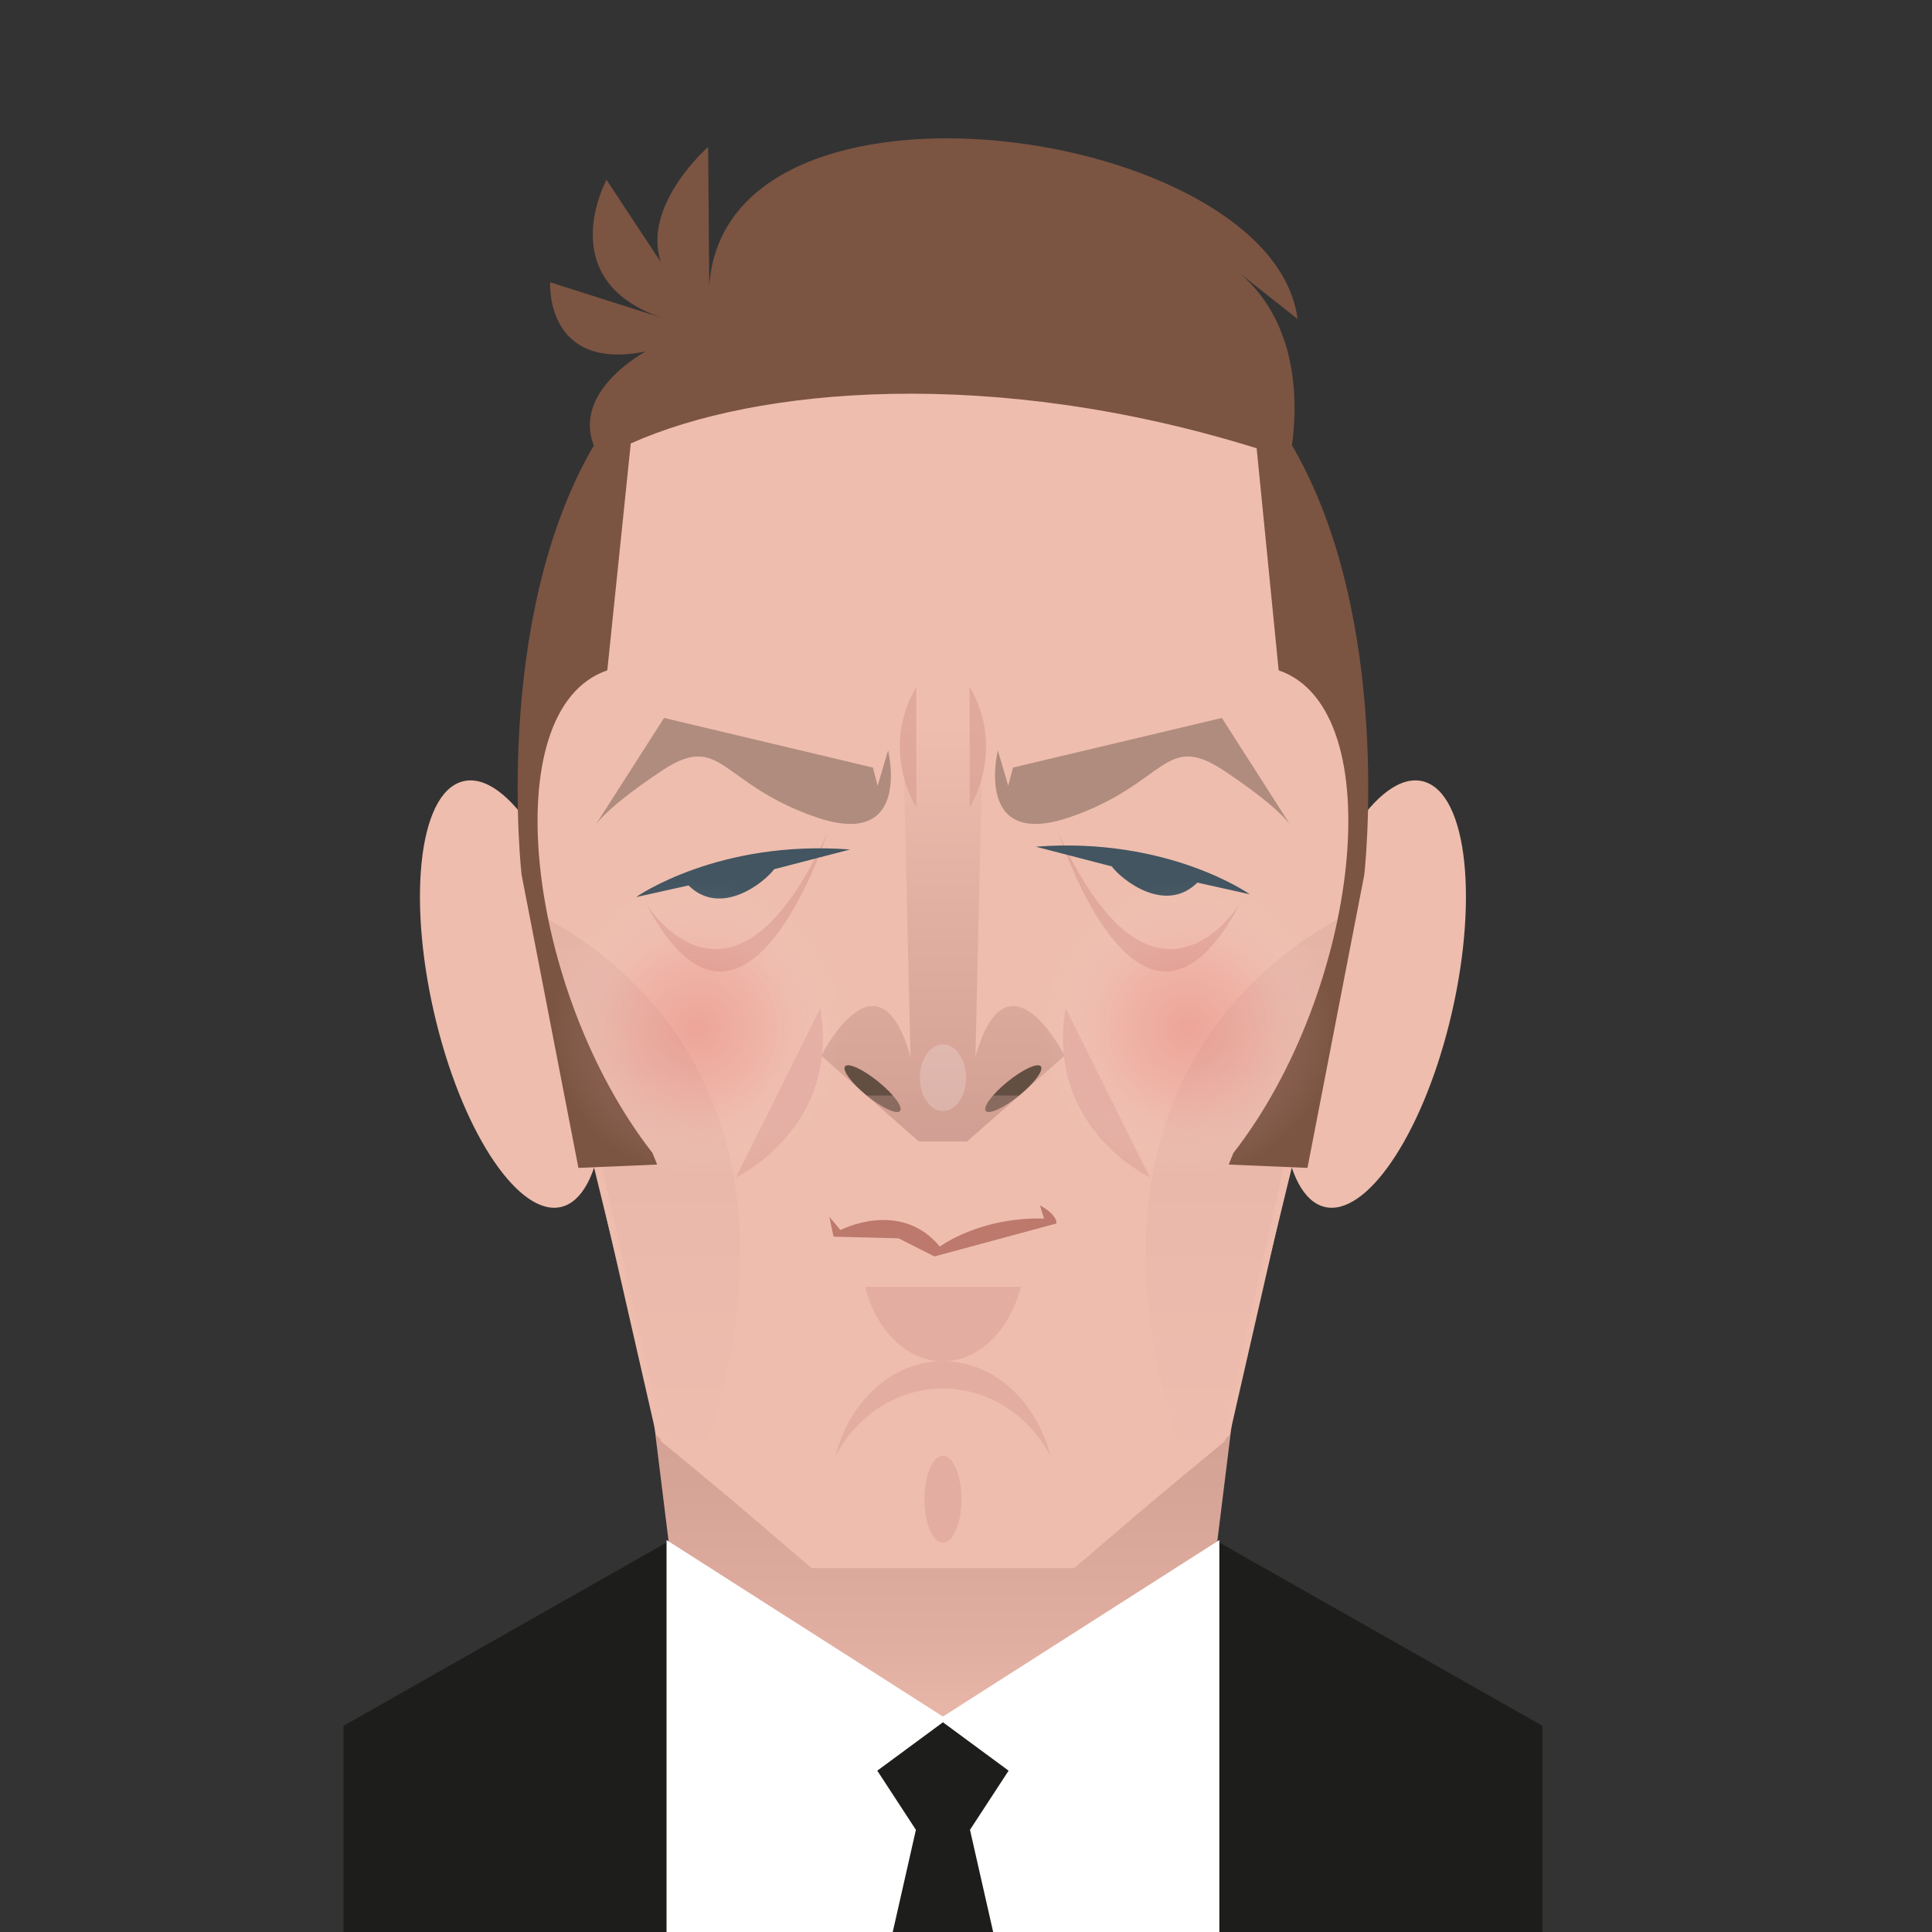 <?xml version="1.0" encoding="utf-8"?>
<!-- Generator: Adobe Illustrator 18.1.1, SVG Export Plug-In . SVG Version: 6.00 Build 0)  -->
<svg version="1.1" id="Layer_1" xmlns="http://www.w3.org/2000/svg" xmlns:xlink="http://www.w3.org/1999/xlink" x="0px" y="0px"
	 viewBox="0 0 504 504" style="enable-background:new 0 0 504 504;" xml:space="preserve">
<rect x="0" y="0" width="504" height="504" fill="#333333" stroke="none"/>
<g>
	<polygon style="fill:#1D1D1B;" points="175.205,401.653 89.61,450.208 89.61,504 260.33,504 	"/>
	<polygon style="fill:#1D1D1B;" points="316.767,401.653 402.363,450.208 402.363,504 231.643,504 	"/>
</g>
<linearGradient id="SVGID_1_" gradientUnits="userSpaceOnUse" x1="245.987" y1="464.373" x2="245.987" y2="340.539">
	<stop  offset="0" style="stop-color:#EEBDAE"/>
	<stop  offset="0.274" style="stop-color:#E1AFA1"/>
	<stop  offset="0.632" style="stop-color:#D6A397"/>
	<stop  offset="1" style="stop-color:#D29F93"/>
</linearGradient>
<polygon style="fill:url(#SVGID_1_);" points="309.847,464.373 182.126,464.373 166.8,340.539 325.174,340.539 "/>
<path style="fill:#EEBDAE;" d="M262.546,70.638v-3.36c-5.781,0-11.293,0.274-16.56,0.787c-5.266-0.514-10.777-0.787-16.557-0.787
	v3.36c-104.158,22.714-92.675,152.98-92.675,152.98l34.466,150.801l40.491,34.643h17.718h33.117h17.718l40.488-34.643
	l34.468-150.801C355.22,223.618,366.703,93.352,262.546,70.638z"/>
<path style="fill:#EEBDAE;" d="M262.954,72.221l0.009-3.499c-5.928,0-11.578,0.285-16.977,0.82
	c-5.398-0.535-11.048-0.82-16.975-0.82l0.008,3.499c-106.354,23.573-92.69,156.018-92.69,156.018l36.075,147.707l40.001,33.115
	h17.359h32.445h17.358l39.999-33.115l36.078-147.707C355.645,228.24,369.309,95.794,262.954,72.221z"/>
<path style="fill:#EEBDAE;" d="M146.448,314.842c-10.717,2.647-25.111-18.152-32.516-47.731c-7.786-31.1-4.977-60.072,6.698-63.248
	c11.734-3.19,27.069,21.103,33.871,52.752C160.967,286.703,157.215,312.188,146.448,314.842z M345.524,314.842
	c10.717,2.647,25.113-18.152,32.517-47.731c7.786-31.1,4.978-60.072-6.697-63.248c-11.735-3.19-27.07,21.103-33.871,52.752
	C331.006,286.703,334.758,312.188,345.524,314.842z"/>
<path style="opacity:0.44;fill:#634E42;" d="M337.123,216.014l-18.377-28.724l-54.486,12.946l-1.237,4.741l-2.722-9.217
	c0,0-6.434,26.115,18.832,17.404c25.266-8.71,24.51-22.591,40.366-11.994C335.357,211.769,337.123,216.014,337.123,216.014z"/>
<path style="opacity:0.44;fill:#634E42;" d="M154.85,216.014l18.379-28.723l54.486,12.946l1.236,4.741l2.722-9.217
	c0,0,6.434,26.115-18.832,17.404c-25.266-8.71-24.51-22.591-40.367-11.994C156.616,211.769,154.85,216.014,154.85,216.014z"/>
<g>
	<path style="opacity:0.69;fill:#DA9E94;" d="M215.83,217.321c0,0-21.539,67.148-47.386,18.313
		C168.444,235.634,190.844,272.26,215.83,217.321z"/>
	<path style="opacity:0.69;fill:#DA9E94;" d="M276.143,217.321c0,0,21.539,67.148,47.387,18.313
		C323.529,235.634,301.128,272.26,276.143,217.321z"/>
</g>
<path style="fill:#E4ADA2;" d="M245.986,362.23c11.998,0,22.461,7.073,28.029,17.568c-3.657-14.302-14.821-24.711-28.029-24.711
	s-24.371,10.409-28.028,24.71C223.525,369.304,233.988,362.23,245.986,362.23z"/>
<g>
	<path style="fill:#E4ADA2;" d="M213.975,263.014l-21.971,44.111C192.003,307.125,219.348,294.288,213.975,263.014z"/>
	<path style="fill:#E4ADA2;" d="M278,263.014l21.97,44.111C299.97,307.125,272.626,294.288,278,263.014z"/>
</g>
<path style="fill:#E4ADA2;" d="M225.654,335.692c2.887,11.299,10.895,19.428,20.331,19.428c9.437,0,17.445-8.129,20.333-19.428
	H225.654z"/>
<ellipse style="fill:#E4ADA2;" cx="245.987" cy="391.119" rx="4.831" ry="11.336"/>
<path style="fill:#425560;" d="M201.946,226.755c-2.556,3.456-13.885,12.554-22.329,4.23l-13.683,3.041
	c0,0,21.308-15.061,55.833-12.415L201.946,226.755z M290.026,226.018c2.556,3.455,13.887,12.554,22.33,4.229l13.683,3.043
	c0,0-21.308-15.061-55.833-12.416L290.026,226.018z"/>
<g style="opacity:0.29;">
	<linearGradient id="SVGID_2_" gradientUnits="userSpaceOnUse" x1="324.155" y1="239.559" x2="324.155" y2="383.041">
		<stop  offset="0" style="stop-color:#D29F93"/>
		<stop  offset="1" style="stop-color:#EEBDAE"/>
	</linearGradient>
	<path style="fill:url(#SVGID_2_);" d="M349.435,239.559c-22.332,12.052-72.202,50.543-40.071,143.482l9.873-8.622L349.435,239.559z
		"/>
	<linearGradient id="SVGID_3_" gradientUnits="userSpaceOnUse" x1="167.818" y1="239.559" x2="167.818" y2="383.041">
		<stop  offset="0" style="stop-color:#D29F93"/>
		<stop  offset="1" style="stop-color:#EEBDAE"/>
	</linearGradient>
	<path style="fill:url(#SVGID_3_);" d="M142.538,239.559l30.198,134.86l9.874,8.622
		C214.738,290.103,164.869,251.612,142.538,239.559z"/>
</g>
<path style="fill:#7C5442;" d="M337.026,116.149c1.293-9.029,2.477-31.141-13.562-44.82l15.029,11.882
	c-6.492-50.248-149.518-70.75-153.473-8.506l-0.289-36.366c0,0-17.316,15.098-12.339,30.035l-14.166-21.447
	c0,0-14.702,26.713,15.401,36.284l-30.104-9.571c0,0-1.447,23.354,24.901,18.059c0,0-19.18,10.212-13.51,24.504
	c-26.551,45.456-18.838,112.036-18.838,112.036l14.816,76.428l20.539-0.869l-1.216-3.027
	c-32.853-42.12-41.521-115.777-11.785-125.905l6.116-59.176c32.739-14.709,94.321-20.22,163.279,1.253l5.74,57.93
	c29.709,10.155,21.038,83.786-11.807,125.898l-1.214,3.027l20.536,0.869l14.816-76.427
	C355.896,228.24,363.617,161.606,337.026,116.149z"/>
<g>
	<polygon style="fill:#FFFFFF;" points="245.986,447.799 173.882,401.754 173.882,405.838 173.882,504 318.092,504 318.092,401.754 
			"/>
	<polygon style="fill:#1D1D1B;" points="263.116,461.916 245.987,449.291 228.856,461.916 238.933,477.347 232.887,504 245.987,504 
		259.087,504 253.04,477.347 	"/>
</g>
<g>
	<linearGradient id="SVGID_4_" gradientUnits="userSpaceOnUse" x1="245.986" y1="297.774" x2="245.986" y2="189.622">
		<stop  offset="0" style="stop-color:#D29F93"/>
		<stop  offset="1" style="stop-color:#EEBDAE"/>
	</linearGradient>
	<path style="fill:url(#SVGID_4_);" d="M277.705,275.425c-1.113-2.447-15.254-28.085-23.252,0.27l1.978-86.073h-10.444h-10.444
		l1.977,86.073c-7.998-28.354-22.138-2.72-23.253-0.27l25.451,22.35h1.294h9.948h1.294L277.705,275.425z"/>
	<path style="fill:#634E42;" d="M234.779,289.841c-0.883,0.96-4.8-0.879-8.751-4.108c-3.95-3.229-6.436-6.624-5.552-7.585
		c0.882-0.96,4.799,0.88,8.749,4.108C233.175,285.487,235.661,288.88,234.779,289.841z M257.193,289.841
		c0.883,0.96,4.801-0.879,8.751-4.108c3.949-3.229,6.436-6.624,5.553-7.585c-0.883-0.96-4.8,0.88-8.75,4.108
		C258.798,285.487,256.311,288.88,257.193,289.841z"/>
	<polygon style="opacity:0.36;fill:#D29F93;" points="226.059,285.779 239.719,297.774 241.013,297.774 250.961,297.774 
		252.255,297.774 265.914,285.779 	"/>
	<ellipse style="opacity:0.2;fill:#FFFFFF;" cx="245.987" cy="281.149" rx="6.031" ry="8.722"/>
</g>
<g>
	<path style="opacity:0.69;fill:#DA9E94;" d="M239.02,179.207v31.394C239.02,210.601,229.386,195.793,239.02,179.207z"/>
	<path style="opacity:0.69;fill:#DA9E94;" d="M252.953,179.207v31.394C252.953,210.601,262.588,195.793,252.953,179.207z"/>
</g>
<path style="fill:#BC796C;" d="M216.358,317.449l2.891,3.44c0,0,15.578-8.17,25.925,4.3c0,0,10.347-7.74,27.19-7.31l-1.083-3.44
	c0,0,4.336,2.149,4.336,4.729l-31.854,8.601l-9.338-4.729l-16.982-0.431L216.358,317.449z"/>
<g>
	
		<radialGradient id="SVGID_5_" cx="180.991" cy="268.265" r="38.558" gradientTransform="matrix(0.988 0 0 1 3.207 0)" gradientUnits="userSpaceOnUse">
		<stop  offset="0" style="stop-color:#E5332A"/>
		<stop  offset="0.157" style="stop-color:#E84D46"/>
		<stop  offset="0.497" style="stop-color:#F1918D"/>
		<stop  offset="0.991" style="stop-color:#FFFDFD; stop-opacity:0.01"/>
		<stop  offset="1" style="stop-color:#FFFFFF; stop-opacity:0.0"/>
	</radialGradient>
	<ellipse style="opacity:0.17;fill:url(#SVGID_5_);" cx="182.026" cy="268.265" rx="38.095" ry="38.558"/>
	
		<radialGradient id="SVGID_6_" cx="310.466" cy="268.265" r="38.558" gradientTransform="matrix(0.988 0 0 1 3.207 0)" gradientUnits="userSpaceOnUse">
		<stop  offset="0" style="stop-color:#E5332A"/>
		<stop  offset="0.157" style="stop-color:#E84D46"/>
		<stop  offset="0.497" style="stop-color:#F1918D"/>
		<stop  offset="0.991" style="stop-color:#FFFDFD; stop-opacity:0.01"/>
		<stop  offset="1" style="stop-color:#FFFFFF; stop-opacity:0.0"/>
	</radialGradient>
	<ellipse style="opacity:0.17;fill:url(#SVGID_6_);" cx="309.947" cy="268.265" rx="38.095" ry="38.558"/>
</g>
</svg>
